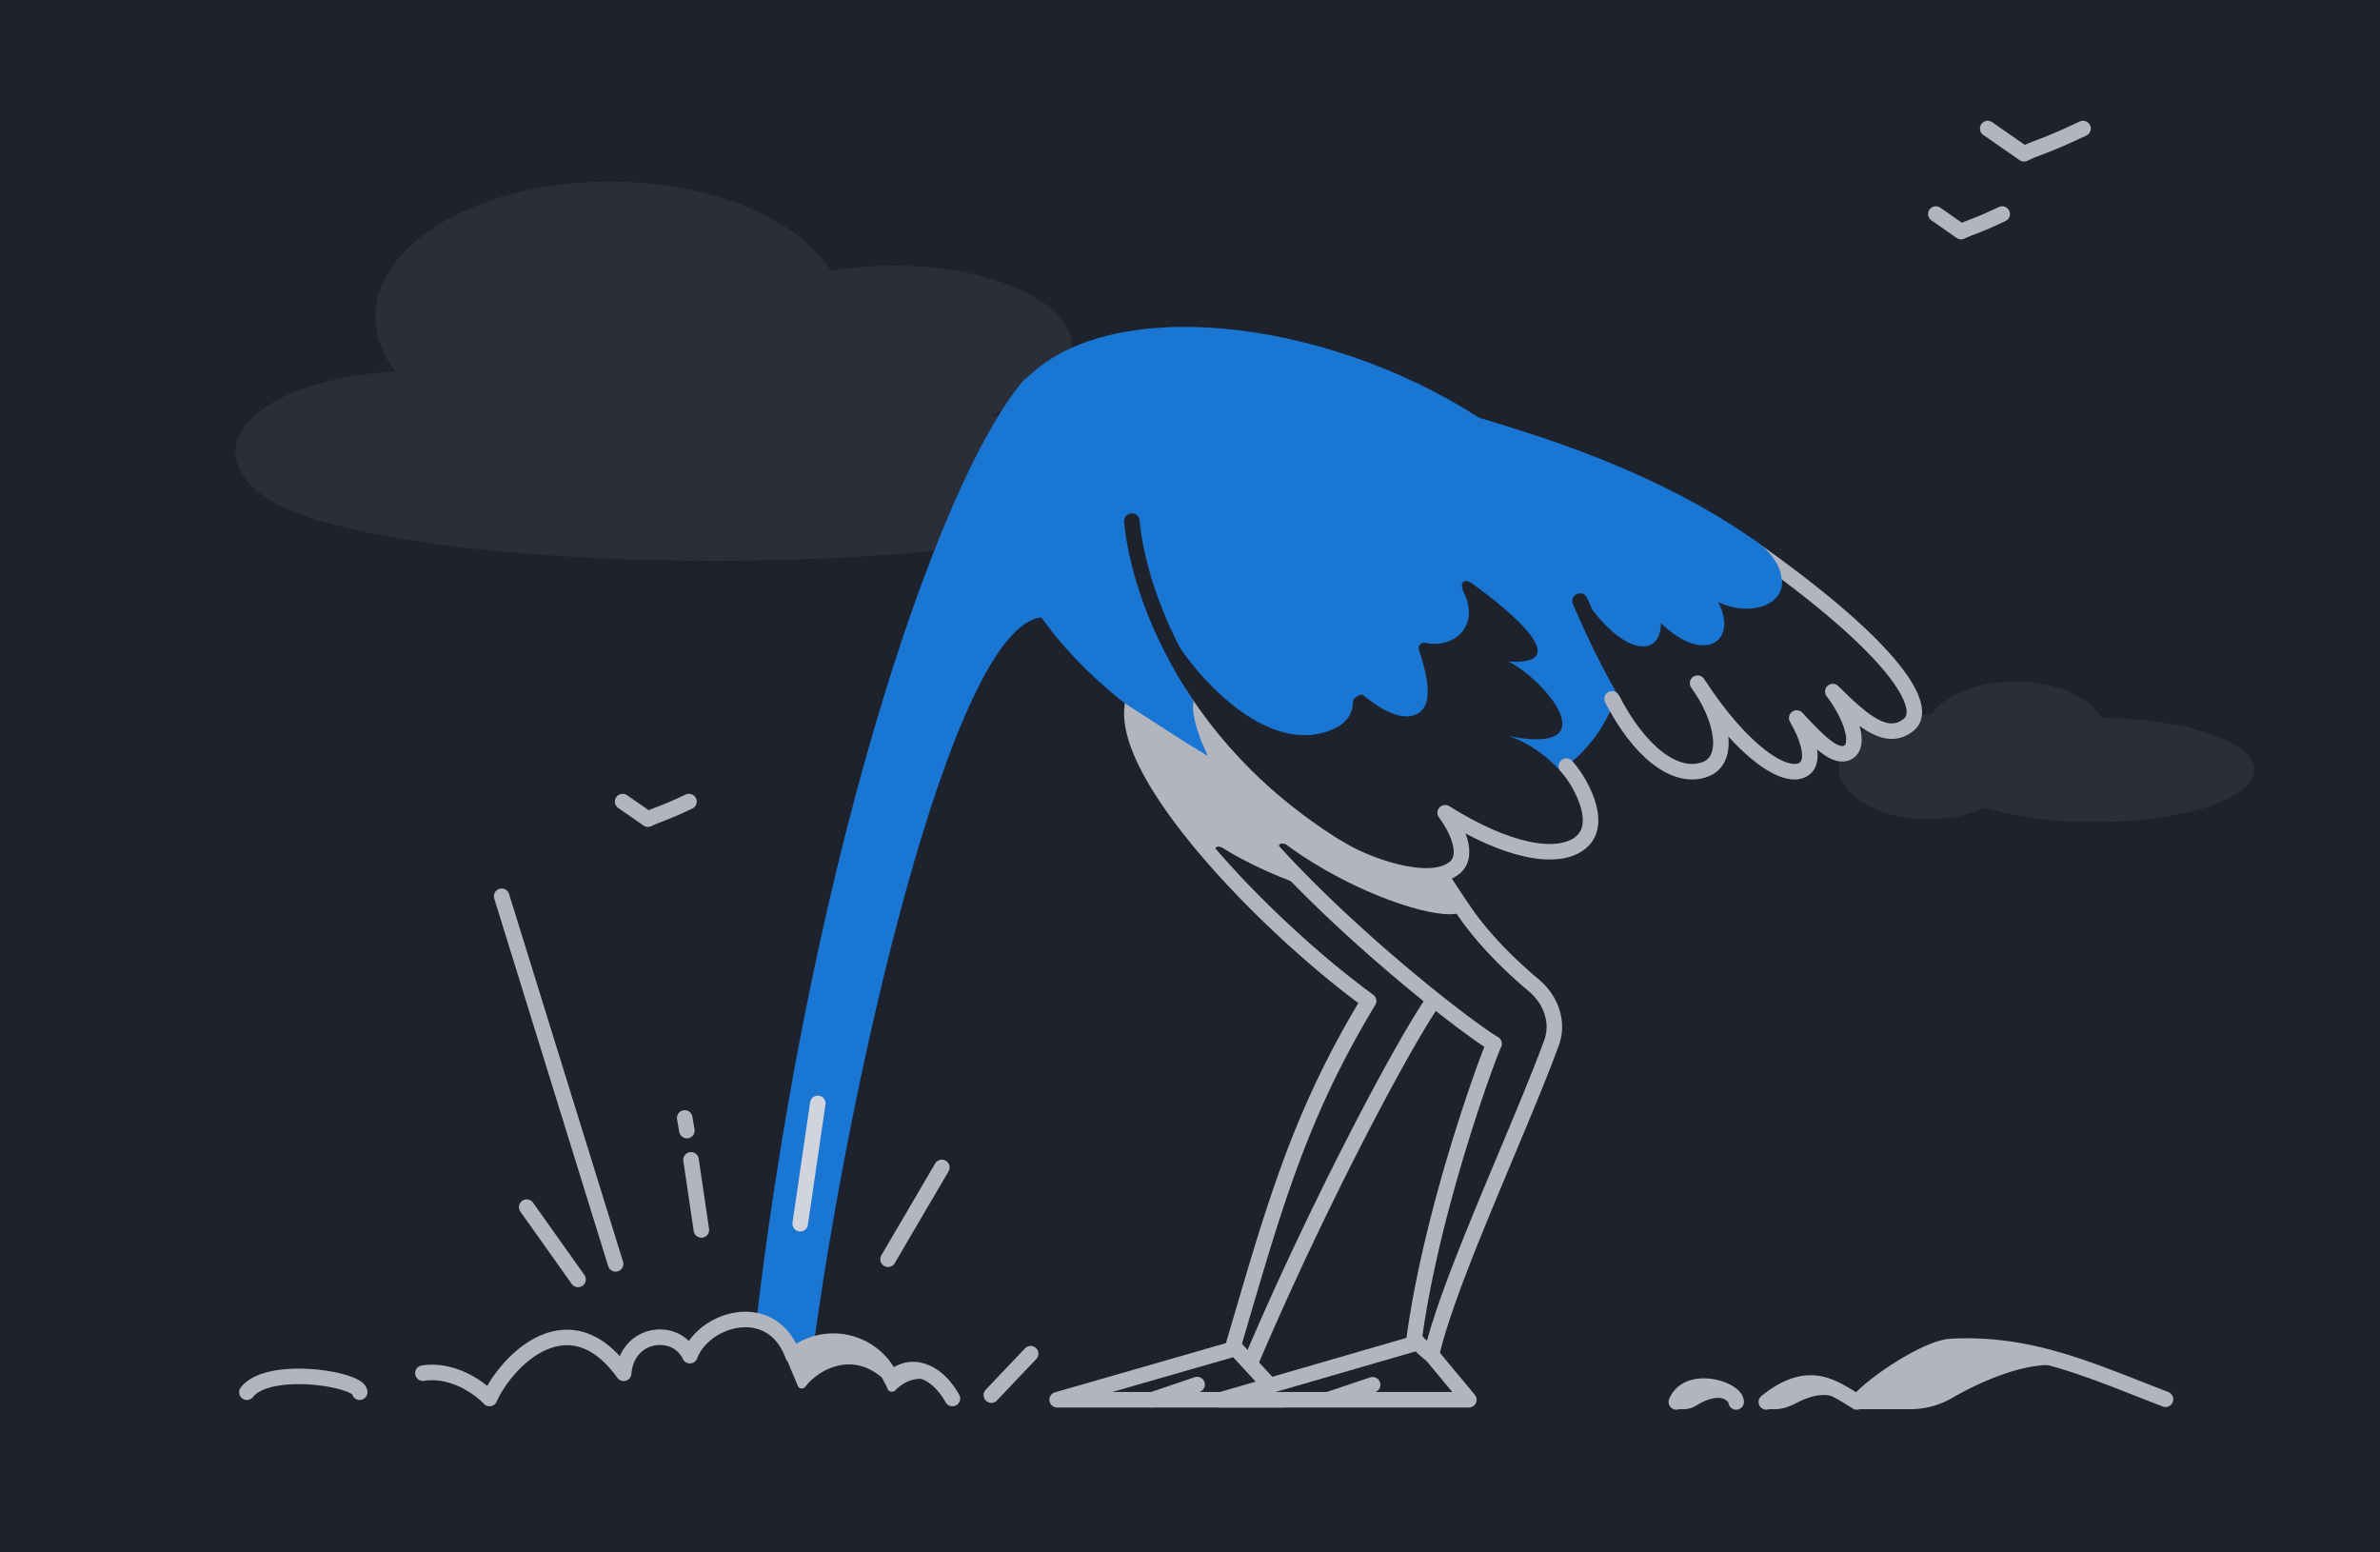 <svg width="230" height="150" viewBox="0 0 230 150" fill="none" xmlns="http://www.w3.org/2000/svg"><g clip-path="url(#abzburaxq)"><path fill="#1E222D" d="M0 0h230v150H0z"/><path fill-rule="evenodd" clip-rule="evenodd" d="M36.28 30.62c0 1.88.7 3.67 1.93 5.28-8.68.42-15.45 3.75-15.45 7.79 0 2.99 3.7 5.58 9.12 6.9 7.86 2.16 21.57 3.6 37.15 3.6 24.41 0 44.2-3.51 44.2-7.84 0-2.55-6.9-4.82-17.58-6.25 4.8-1.4 7.96-3.83 7.96-6.6 0-4.32-7.74-7.83-17.29-7.83-2.12 0-4.15.17-6.03.5-3.16-5.03-11.52-8.62-21.33-8.62-12.52 0-22.68 5.85-22.68 13.07zm166.18 48.81c8.5 0 15.4-2.25 15.4-5.04 0-2.72-6.57-4.93-14.79-5.04-1.12-2.03-4.41-3.5-8.3-3.5-3.7 0-6.86 1.33-8.12 3.22h-.27c-4.81 0-8.7 2.25-8.7 5.04 0 2.78 3.89 5.04 8.7 5.04 2.06 0 3.96-.42 5.45-1.11 2.77.86 6.51 1.4 10.63 1.4z" fill="#2A2E39"/><path d="M120.83 131.69a8.34 8.34 0 0 1-1.67-1.58c3.92-13.34 6.33-22.2 13.1-33.39-10.66-7.79-25.63-23.6-22.44-29.72 2.56 0 20.32 19.66 28.69 29.72-2.82 4-11.1 19.52-17.67 34.97z" fill="#1E222D" stroke="#B2B5BE" stroke-width="1.5" stroke-linecap="round" stroke-linejoin="round"/><path d="M155.3 69.35c-5.32 10.31-22.65 11.95-38.7 3.66-16.05-8.28-24.76-23.35-19.44-33.66 5.32-10.3 25.23-9.86 41.29-1.58 16.05 8.29 22.17 21.28 16.85 31.58z" fill="#1976D2"/><path d="M72.66 131.45c4.97-45.94 17.63-84.82 26.42-94.89l1.65 23.1c-8.74.51-18.89 45.65-22.29 71.8h-5.78z" fill="#1976D2"/><path d="M102.16 135.25h21.82l-4.57-4.96-17.25 4.96z" fill="#1E222D" stroke="#B2B5BE" stroke-width="1.5" stroke-linecap="round" stroke-linejoin="round"/><path d="M117.99 135.25h23.96l-4.66-5.6-19.3 5.6z" fill="#1E222D" stroke="#B2B5BE" stroke-width="1.5" stroke-linecap="round" stroke-linejoin="round"/><path d="M176.82 66.54c2.36 3.21 7.46 6.56 5.87 1.92-6.44-19.18-34.5-26.42-40.31-28.27l10.3 17.89c10.34 23.93 16 15.86 10.9 7.64 10.77 11.76 13.18 9.78 9.78 3.4 6.8 7.82 5.53 1.53 3.46-2.58z" fill="#1976D2"/><path d="M183.34 68.43c1.58 4.64-4.16 1.32-6.52-1.89 2.07 4.1 3.34 10.4-3.46 2.58 3.4 6.38 1 8.36-9.77-3.4 5.1 8.22-.57 16.29-10.9-7.64" stroke="#1E222D" stroke-width="1.5" stroke-linecap="round" stroke-linejoin="round"/><path d="M136.67 129.31c1.77-12.93 7.35-27.81 7.72-28.46-4.82-2.82-38.18-29.51-27.2-36.29 7.44-5.2 21.37 19.73 25.1 24.57 1.92 2.5 4.19 4.62 5.94 6.08 1.63 1.37 2.44 3.54 1.71 5.54-3.05 8.34-10.04 23.14-11.6 30.15a8.34 8.34 0 0 1-1.67-1.59z" fill="#1E222D" stroke="#B2B5BE" stroke-width="1.5" stroke-linecap="round" stroke-linejoin="round"/><path d="M116.74 73.05l-1.84-1.1c-1.14-1.43-1.14-4.67-.6-5.83.34.5 1.03 1.54 1.05 1.6-.32 1.4.77 4.13 1.39 5.33z" fill="#1976D2"/><path d="M130.93 74.93l-15.37-7.1c0 12.92 21.58 21.59 25.42 20.4-5.25-7.86-1.14-4.8-10.05-13.3z" fill="#B2B5BE"/><path d="M134.9 83.5c-19.27-9.5-24.8-26.24-25.53-33.15l36.57 8.87c1.94 2.35 4.66 6.61 0 4.9 9.06 7.96 3.78 8.31 0 7.5 4.5 2.04 10.14 7.56 5.52 10.03-4.08 2.18-9.34-1.61-11.53-3.25 1.43 2.5 2.95 9.02-5.03 5.1z" fill="#1976D2"/><path d="M109.38 50.35c.62 6.94 5.95 23.38 25.33 32.84" stroke="#1E222D" stroke-width="1.5" stroke-linecap="round" stroke-linejoin="round"/><path d="M128.43 135.22l4.22-1.42M111.36 135.25l4.33-1.47" stroke="#B2B5BE" stroke-width="1.5" stroke-linecap="round" stroke-linejoin="round"/><path d="M115.53 72.35l-6.8-4.37c-.14 3.64 1.23 4.84 4.46 9.14 2.3 4.85 12.06 8.2 12.06 8.2l-9.72-12.97zM124.3 81.6c-.73-.3-.8.2-.7.38 0 0-3.32-3.58-3.15-3.7.17-.13 3.17 2.42 3.85 3.32z" fill="#B2B5BE"/><path d="M118.16 81.9c-.73-.3-.8.18-.71.35l-2.4-2.33c.7.27 2.43 1.08 3.1 1.99z" fill="#B2B5BE"/><path d="M125.99 72.84c1.3 1.3 3.58 3.18 5.97 2.71 1.85-.36 1.52-1.75 1.27-2.03" stroke="#1E222D" stroke-width="1.5" stroke-linecap="round" stroke-linejoin="round"/><path d="M128.79 70.48c-6.5 2.8-13.66-5.64-15.74-9.44 8.9 21.48 34 29.88 26.54 17.4 2.83 1.6 9.26 4.46 12.35 3.22 3.85-1.54-1.03-9-6.18-10.54 9.78 1.92 3.48-5.53 0-7.2 6.47.41.38-4.76-3.51-7.55-.8-.57-1.23-.04-.8.84 1.7 3.53-1.23 5.47-3.71 4.91-.36-.08-.74.26-.63.6.85 2.65 1.72 6.01-.8 6.47-1.36.24-3.22-.87-4.58-2.03-.2-.16-.98.3-.98.55.01 1.05-.46 2.13-1.96 2.77z" fill="#1E222D"/><path d="M129.28 81.91c2.56 1.62 8.63 3.85 11.12 2.06 1.82-1.18.26-4.12-.74-5.44 5.9 3.71 10.94 4.75 13.17 2.82 2.23-1.93-.35-6.18-1.46-7.32" stroke="#B2B5BE" stroke-width="1.5" stroke-linecap="round" stroke-linejoin="round"/><path d="M160.51 60.2c0 3.32-3.47 3.25-7.16-2 5.18 12.67 8.94 16.79 11.43 16 2.49-.78.29-6.25-.92-8.45 6.96 9.38 9.3 8.67 10.3 8.45 1-.21 1.14-2.06-.56-5.04 1.14 1.32 3.68 3.9 4.69 3.62 1.26-.35.96-2.22-1.27-6.03 1.59 1.6 5.14 4.57 6.67 3.81 5.59-2.88-7.06-13.44-14.1-18.34 5.9 4.98.6 7.98-3.54 5.95 1.97 3.86-1.41 6.07-5.54 2.03zM164.68 66.95z" fill="#1E222D"/><path d="M169.3 52.96c14.1 9.95 17.17 15.5 15.13 17.09-2.04 1.59-4.23-.15-7.31-3.23 1.84 2.43 2.68 5.17 1.49 5.86-1.2.7-2.88-1.04-4.98-3.3.78 1.28 2.02 4.08.67 4.95-1.68 1.1-5.88-1.6-10.25-8.32 2.44 3.36 3.2 7.4.76 8.32-2.95 1.11-6.46-1.81-9.02-6.8" stroke="#B2B5BE" stroke-width="1.5" stroke-linecap="round" stroke-linejoin="round"/><path d="M172.17 56.11c.05-.84-.6-2.9-3.54-4.46-2.2-.32 1.06 4.14 3.54 4.46z" fill="#1976D2"/><path d="M60.28 132.68c-5.33-7.4-11.37-1.15-12.97 2.45h44.73c-1.69-3.01-4.29-3.5-5.9-1.89a6.13 6.13 0 0 0-9.51-2.25c-2.07-5.64-8.65-3.57-9.96 0-1.32-2.82-6.07-2.32-6.4 1.7z" fill="#1E222D"/><path d="M92.04 135.13c-1.69-3.01-4.29-3.5-5.9-1.89a6.13 6.13 0 0 0-9.51-2.25c-2.07-5.64-8.65-3.57-9.96 0-1.32-2.82-6.07-2.32-6.4 1.7-5.32-7.4-11.36-1.16-12.96 2.44-.94-1-3.53-2.9-6.44-2.45M48.48 86.6l11.01 35.52M66.17 108.02l.21 1.22m1.4 9.6l-1-6.77M99.6 130.8l-3.8 4M50.9 116.64l4.96 6.98M91.02 112.8l-5.2 8.87M34.76 134.52c0-1.25-8.77-2.7-10.9 0M179.45 135.46c-2.45-1.52-4.71-3.22-8.75 0M167.78 135.46c0-1.25-4.65-2.7-5.78 0M179.56 135.43c1.34-1.65 6.6-5.2 9-5.33 7.74-.4 13.52 2.34 20.71 5.1" stroke="#B2B5BE" stroke-width="1.5" stroke-linecap="round" stroke-linejoin="round"/><path d="M77.33 118.24l1.7-11.63" stroke="#D1D4DC" stroke-width="1.5" stroke-linecap="round" stroke-linejoin="round"/><path d="M187.08 20.68l2.44 1.7c1.02-.5 1.16-.37 3.97-1.7M60.17 77.45l2.45 1.7c1.01-.5 1.15-.38 3.96-1.7M192.09 12.42l3.51 2.44c1.47-.72 1.67-.54 5.7-2.44" stroke="#B2B5BE" stroke-width="1.5" stroke-linecap="round" stroke-linejoin="round"/><path d="M77.13 133.97L76 131.29c1.98 0 6.11-4.02 9.38 1.95-3.06-2.8-6.39-.82-7.57.77-.16.22-.56.2-.67-.04z" fill="#B2B5BE"/><path d="M85.81 134.27l-.6-1.35c1.24 0 3.75-2.43 5.77 1.15-1.76-1.56-3.62-.64-4.46.27-.18.2-.6.18-.7-.07zM184.75 136.16h-5.3c5.55-7.55 17.12-6.28 19.83-4.19-3.16-.5-7.51 1.32-10.55 3.06a8.06 8.06 0 0 1-3.98 1.13zM171.42 136.16h-.72c2.26-2.9 5.78-2.38 6.58-1.2-1.26-.43-2.6.04-3.69.61-.67.36-1.4.6-2.17.6zM162.76 136.16h-.74c1.94-2.9 4.33-1.47 4.72-.98-.9-.3-1.89.06-2.77.6a2.3 2.3 0 0 1-1.2.38z" fill="#B2B5BE"/></g><defs><clipPath id="abzburaxq"><path fill="#fff" d="M0 0h230v150H0z"/></clipPath></defs></svg>